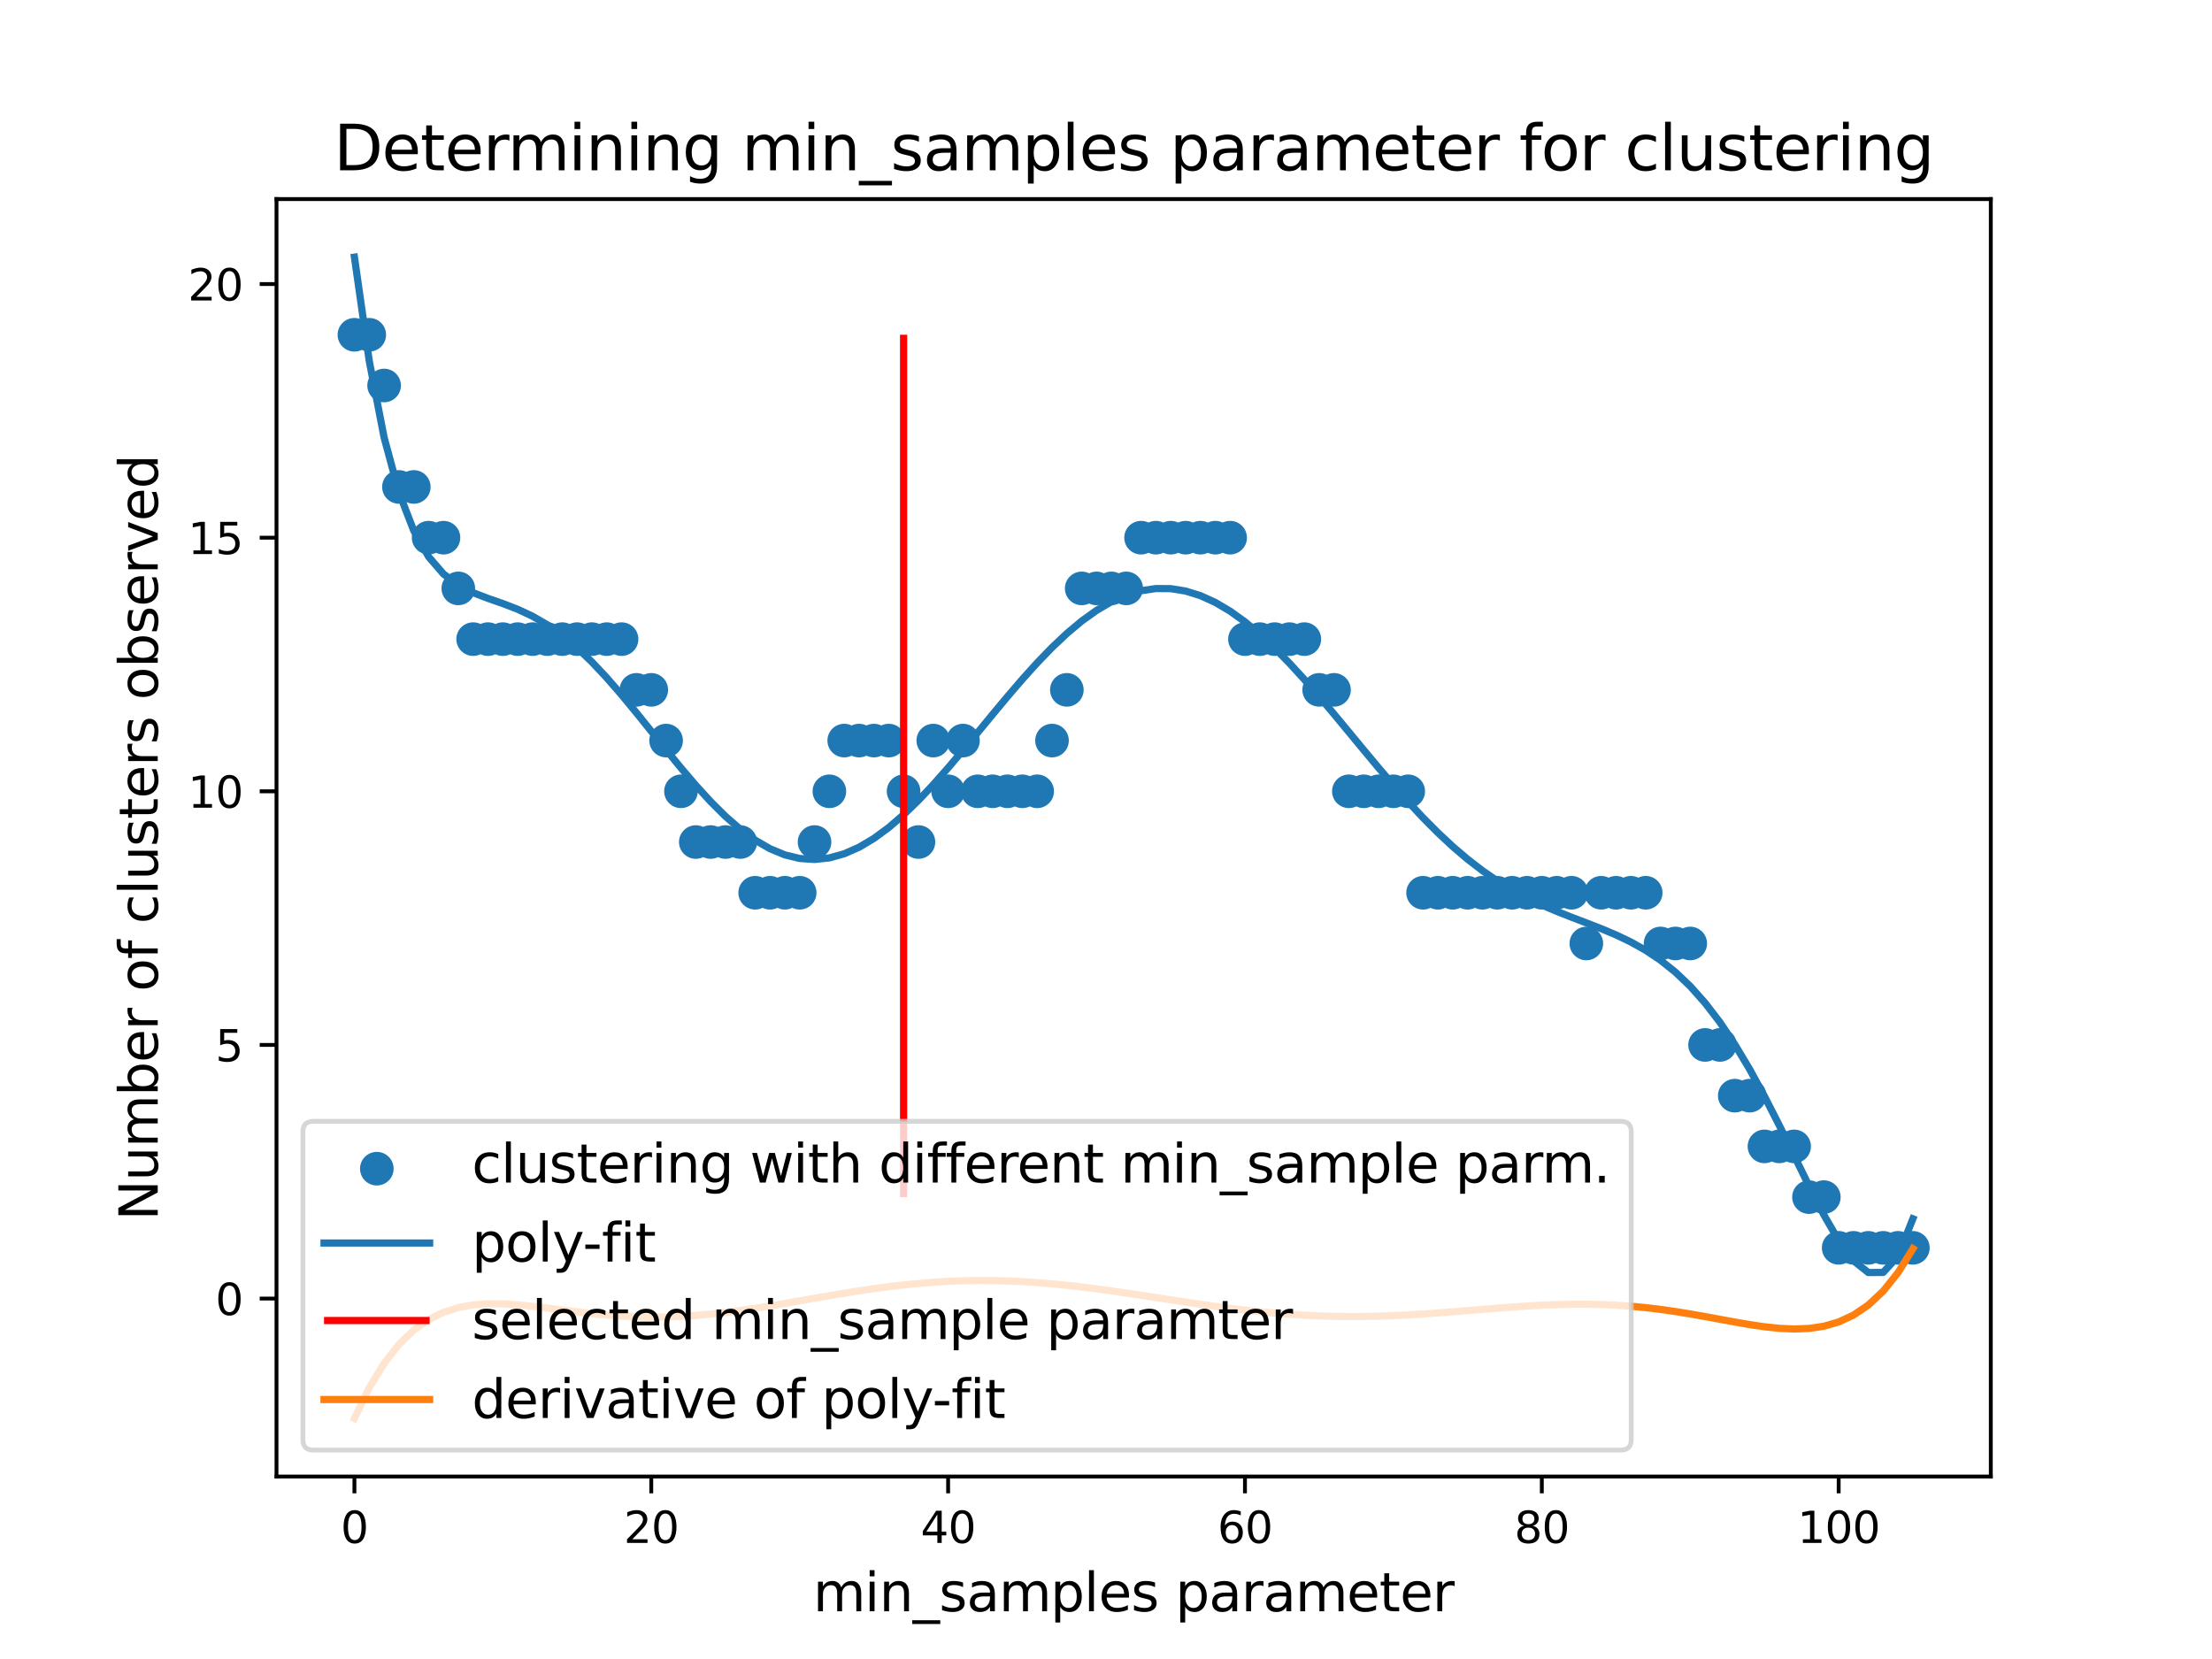 <?xml version="1.0" encoding="utf-8" standalone="no"?>
<!DOCTYPE svg PUBLIC "-//W3C//DTD SVG 1.1//EN"
  "http://www.w3.org/Graphics/SVG/1.1/DTD/svg11.dtd">
<svg xmlns:xlink="http://www.w3.org/1999/xlink" width="460.8pt" height="345.6pt" viewBox="0 0 460.8 345.6" xmlns="http://www.w3.org/2000/svg" version="1.1">
 <defs>
  <style type="text/css">*{stroke-linejoin: round; stroke-linecap: butt}</style>
 </defs>
 <g id="figure_1">
  <g id="patch_1">
   <path d="M 0 345.6 
L 460.8 345.6 
L 460.8 0 
L 0 0 
z
" style="fill: #ffffff"/>
  </g>
  <g id="axes_1">
   <g id="patch_2">
    <path d="M 57.6 307.584 
L 414.72 307.584 
L 414.72 41.472 
L 57.6 41.472 
z
" style="fill: #ffffff"/>
   </g>
   <g id="PathCollection_1">
    <defs>
     <path id="m8a4fc0a283" d="M 0 3 
C 0.796 3 1.559 2.684 2.121 2.121 
C 2.684 1.559 3 0.796 3 0 
C 3 -0.796 2.684 -1.559 2.121 -2.121 
C 1.559 -2.684 0.796 -3 0 -3 
C -0.796 -3 -1.559 -2.684 -2.121 -2.121 
C -2.684 -1.559 -3 -0.796 -3 0 
C -3 0.796 -2.684 1.559 -2.121 2.121 
C -1.559 2.684 -0.796 3 0 3 
z
" style="stroke: #1f77b4"/>
    </defs>
    <g clip-path="url(#p5a6d250fa5)">
     <use xlink:href="#m8a4fc0a283" x="73.833" y="69.74" style="fill: #1f77b4; stroke: #1f77b4"/>
     <use xlink:href="#m8a4fc0a283" x="76.925" y="69.74" style="fill: #1f77b4; stroke: #1f77b4"/>
     <use xlink:href="#m8a4fc0a283" x="80.017" y="80.307" style="fill: #1f77b4; stroke: #1f77b4"/>
     <use xlink:href="#m8a4fc0a283" x="83.109" y="101.441" style="fill: #1f77b4; stroke: #1f77b4"/>
     <use xlink:href="#m8a4fc0a283" x="86.201" y="101.441" style="fill: #1f77b4; stroke: #1f77b4"/>
     <use xlink:href="#m8a4fc0a283" x="89.292" y="112.008" style="fill: #1f77b4; stroke: #1f77b4"/>
     <use xlink:href="#m8a4fc0a283" x="92.384" y="112.008" style="fill: #1f77b4; stroke: #1f77b4"/>
     <use xlink:href="#m8a4fc0a283" x="95.476" y="122.575" style="fill: #1f77b4; stroke: #1f77b4"/>
     <use xlink:href="#m8a4fc0a283" x="98.568" y="133.142" style="fill: #1f77b4; stroke: #1f77b4"/>
     <use xlink:href="#m8a4fc0a283" x="101.66" y="133.142" style="fill: #1f77b4; stroke: #1f77b4"/>
     <use xlink:href="#m8a4fc0a283" x="104.752" y="133.142" style="fill: #1f77b4; stroke: #1f77b4"/>
     <use xlink:href="#m8a4fc0a283" x="107.844" y="133.142" style="fill: #1f77b4; stroke: #1f77b4"/>
     <use xlink:href="#m8a4fc0a283" x="110.936" y="133.142" style="fill: #1f77b4; stroke: #1f77b4"/>
     <use xlink:href="#m8a4fc0a283" x="114.028" y="133.142" style="fill: #1f77b4; stroke: #1f77b4"/>
     <use xlink:href="#m8a4fc0a283" x="117.12" y="133.142" style="fill: #1f77b4; stroke: #1f77b4"/>
     <use xlink:href="#m8a4fc0a283" x="120.212" y="133.142" style="fill: #1f77b4; stroke: #1f77b4"/>
     <use xlink:href="#m8a4fc0a283" x="123.304" y="133.142" style="fill: #1f77b4; stroke: #1f77b4"/>
     <use xlink:href="#m8a4fc0a283" x="126.396" y="133.142" style="fill: #1f77b4; stroke: #1f77b4"/>
     <use xlink:href="#m8a4fc0a283" x="129.488" y="133.142" style="fill: #1f77b4; stroke: #1f77b4"/>
     <use xlink:href="#m8a4fc0a283" x="132.58" y="143.709" style="fill: #1f77b4; stroke: #1f77b4"/>
     <use xlink:href="#m8a4fc0a283" x="135.672" y="143.709" style="fill: #1f77b4; stroke: #1f77b4"/>
     <use xlink:href="#m8a4fc0a283" x="138.764" y="154.276" style="fill: #1f77b4; stroke: #1f77b4"/>
     <use xlink:href="#m8a4fc0a283" x="141.856" y="164.843" style="fill: #1f77b4; stroke: #1f77b4"/>
     <use xlink:href="#m8a4fc0a283" x="144.948" y="175.411" style="fill: #1f77b4; stroke: #1f77b4"/>
     <use xlink:href="#m8a4fc0a283" x="148.039" y="175.411" style="fill: #1f77b4; stroke: #1f77b4"/>
     <use xlink:href="#m8a4fc0a283" x="151.131" y="175.411" style="fill: #1f77b4; stroke: #1f77b4"/>
     <use xlink:href="#m8a4fc0a283" x="154.223" y="175.411" style="fill: #1f77b4; stroke: #1f77b4"/>
     <use xlink:href="#m8a4fc0a283" x="157.315" y="185.978" style="fill: #1f77b4; stroke: #1f77b4"/>
     <use xlink:href="#m8a4fc0a283" x="160.407" y="185.978" style="fill: #1f77b4; stroke: #1f77b4"/>
     <use xlink:href="#m8a4fc0a283" x="163.499" y="185.978" style="fill: #1f77b4; stroke: #1f77b4"/>
     <use xlink:href="#m8a4fc0a283" x="166.591" y="185.978" style="fill: #1f77b4; stroke: #1f77b4"/>
     <use xlink:href="#m8a4fc0a283" x="169.683" y="175.411" style="fill: #1f77b4; stroke: #1f77b4"/>
     <use xlink:href="#m8a4fc0a283" x="172.775" y="164.843" style="fill: #1f77b4; stroke: #1f77b4"/>
     <use xlink:href="#m8a4fc0a283" x="175.867" y="154.276" style="fill: #1f77b4; stroke: #1f77b4"/>
     <use xlink:href="#m8a4fc0a283" x="178.959" y="154.276" style="fill: #1f77b4; stroke: #1f77b4"/>
     <use xlink:href="#m8a4fc0a283" x="182.051" y="154.276" style="fill: #1f77b4; stroke: #1f77b4"/>
     <use xlink:href="#m8a4fc0a283" x="185.143" y="154.276" style="fill: #1f77b4; stroke: #1f77b4"/>
     <use xlink:href="#m8a4fc0a283" x="188.235" y="164.843" style="fill: #1f77b4; stroke: #1f77b4"/>
     <use xlink:href="#m8a4fc0a283" x="191.327" y="175.411" style="fill: #1f77b4; stroke: #1f77b4"/>
     <use xlink:href="#m8a4fc0a283" x="194.419" y="154.276" style="fill: #1f77b4; stroke: #1f77b4"/>
     <use xlink:href="#m8a4fc0a283" x="197.511" y="164.843" style="fill: #1f77b4; stroke: #1f77b4"/>
     <use xlink:href="#m8a4fc0a283" x="200.603" y="154.276" style="fill: #1f77b4; stroke: #1f77b4"/>
     <use xlink:href="#m8a4fc0a283" x="203.695" y="164.843" style="fill: #1f77b4; stroke: #1f77b4"/>
     <use xlink:href="#m8a4fc0a283" x="206.786" y="164.843" style="fill: #1f77b4; stroke: #1f77b4"/>
     <use xlink:href="#m8a4fc0a283" x="209.878" y="164.843" style="fill: #1f77b4; stroke: #1f77b4"/>
     <use xlink:href="#m8a4fc0a283" x="212.97" y="164.843" style="fill: #1f77b4; stroke: #1f77b4"/>
     <use xlink:href="#m8a4fc0a283" x="216.062" y="164.843" style="fill: #1f77b4; stroke: #1f77b4"/>
     <use xlink:href="#m8a4fc0a283" x="219.154" y="154.276" style="fill: #1f77b4; stroke: #1f77b4"/>
     <use xlink:href="#m8a4fc0a283" x="222.246" y="143.709" style="fill: #1f77b4; stroke: #1f77b4"/>
     <use xlink:href="#m8a4fc0a283" x="225.338" y="122.575" style="fill: #1f77b4; stroke: #1f77b4"/>
     <use xlink:href="#m8a4fc0a283" x="228.43" y="122.575" style="fill: #1f77b4; stroke: #1f77b4"/>
     <use xlink:href="#m8a4fc0a283" x="231.522" y="122.575" style="fill: #1f77b4; stroke: #1f77b4"/>
     <use xlink:href="#m8a4fc0a283" x="234.614" y="122.575" style="fill: #1f77b4; stroke: #1f77b4"/>
     <use xlink:href="#m8a4fc0a283" x="237.706" y="112.008" style="fill: #1f77b4; stroke: #1f77b4"/>
     <use xlink:href="#m8a4fc0a283" x="240.798" y="112.008" style="fill: #1f77b4; stroke: #1f77b4"/>
     <use xlink:href="#m8a4fc0a283" x="243.89" y="112.008" style="fill: #1f77b4; stroke: #1f77b4"/>
     <use xlink:href="#m8a4fc0a283" x="246.982" y="112.008" style="fill: #1f77b4; stroke: #1f77b4"/>
     <use xlink:href="#m8a4fc0a283" x="250.074" y="112.008" style="fill: #1f77b4; stroke: #1f77b4"/>
     <use xlink:href="#m8a4fc0a283" x="253.166" y="112.008" style="fill: #1f77b4; stroke: #1f77b4"/>
     <use xlink:href="#m8a4fc0a283" x="256.258" y="112.008" style="fill: #1f77b4; stroke: #1f77b4"/>
     <use xlink:href="#m8a4fc0a283" x="259.35" y="133.142" style="fill: #1f77b4; stroke: #1f77b4"/>
     <use xlink:href="#m8a4fc0a283" x="262.442" y="133.142" style="fill: #1f77b4; stroke: #1f77b4"/>
     <use xlink:href="#m8a4fc0a283" x="265.534" y="133.142" style="fill: #1f77b4; stroke: #1f77b4"/>
     <use xlink:href="#m8a4fc0a283" x="268.625" y="133.142" style="fill: #1f77b4; stroke: #1f77b4"/>
     <use xlink:href="#m8a4fc0a283" x="271.717" y="133.142" style="fill: #1f77b4; stroke: #1f77b4"/>
     <use xlink:href="#m8a4fc0a283" x="274.809" y="143.709" style="fill: #1f77b4; stroke: #1f77b4"/>
     <use xlink:href="#m8a4fc0a283" x="277.901" y="143.709" style="fill: #1f77b4; stroke: #1f77b4"/>
     <use xlink:href="#m8a4fc0a283" x="280.993" y="164.843" style="fill: #1f77b4; stroke: #1f77b4"/>
     <use xlink:href="#m8a4fc0a283" x="284.085" y="164.843" style="fill: #1f77b4; stroke: #1f77b4"/>
     <use xlink:href="#m8a4fc0a283" x="287.177" y="164.843" style="fill: #1f77b4; stroke: #1f77b4"/>
     <use xlink:href="#m8a4fc0a283" x="290.269" y="164.843" style="fill: #1f77b4; stroke: #1f77b4"/>
     <use xlink:href="#m8a4fc0a283" x="293.361" y="164.843" style="fill: #1f77b4; stroke: #1f77b4"/>
     <use xlink:href="#m8a4fc0a283" x="296.453" y="185.978" style="fill: #1f77b4; stroke: #1f77b4"/>
     <use xlink:href="#m8a4fc0a283" x="299.545" y="185.978" style="fill: #1f77b4; stroke: #1f77b4"/>
     <use xlink:href="#m8a4fc0a283" x="302.637" y="185.978" style="fill: #1f77b4; stroke: #1f77b4"/>
     <use xlink:href="#m8a4fc0a283" x="305.729" y="185.978" style="fill: #1f77b4; stroke: #1f77b4"/>
     <use xlink:href="#m8a4fc0a283" x="308.821" y="185.978" style="fill: #1f77b4; stroke: #1f77b4"/>
     <use xlink:href="#m8a4fc0a283" x="311.913" y="185.978" style="fill: #1f77b4; stroke: #1f77b4"/>
     <use xlink:href="#m8a4fc0a283" x="315.005" y="185.978" style="fill: #1f77b4; stroke: #1f77b4"/>
     <use xlink:href="#m8a4fc0a283" x="318.097" y="185.978" style="fill: #1f77b4; stroke: #1f77b4"/>
     <use xlink:href="#m8a4fc0a283" x="321.189" y="185.978" style="fill: #1f77b4; stroke: #1f77b4"/>
     <use xlink:href="#m8a4fc0a283" x="324.281" y="185.978" style="fill: #1f77b4; stroke: #1f77b4"/>
     <use xlink:href="#m8a4fc0a283" x="327.372" y="185.978" style="fill: #1f77b4; stroke: #1f77b4"/>
     <use xlink:href="#m8a4fc0a283" x="330.464" y="196.545" style="fill: #1f77b4; stroke: #1f77b4"/>
     <use xlink:href="#m8a4fc0a283" x="333.556" y="185.978" style="fill: #1f77b4; stroke: #1f77b4"/>
     <use xlink:href="#m8a4fc0a283" x="336.648" y="185.978" style="fill: #1f77b4; stroke: #1f77b4"/>
     <use xlink:href="#m8a4fc0a283" x="339.74" y="185.978" style="fill: #1f77b4; stroke: #1f77b4"/>
     <use xlink:href="#m8a4fc0a283" x="342.832" y="185.978" style="fill: #1f77b4; stroke: #1f77b4"/>
     <use xlink:href="#m8a4fc0a283" x="345.924" y="196.545" style="fill: #1f77b4; stroke: #1f77b4"/>
     <use xlink:href="#m8a4fc0a283" x="349.016" y="196.545" style="fill: #1f77b4; stroke: #1f77b4"/>
     <use xlink:href="#m8a4fc0a283" x="352.108" y="196.545" style="fill: #1f77b4; stroke: #1f77b4"/>
     <use xlink:href="#m8a4fc0a283" x="355.2" y="217.679" style="fill: #1f77b4; stroke: #1f77b4"/>
     <use xlink:href="#m8a4fc0a283" x="358.292" y="217.679" style="fill: #1f77b4; stroke: #1f77b4"/>
     <use xlink:href="#m8a4fc0a283" x="361.384" y="228.246" style="fill: #1f77b4; stroke: #1f77b4"/>
     <use xlink:href="#m8a4fc0a283" x="364.476" y="228.246" style="fill: #1f77b4; stroke: #1f77b4"/>
     <use xlink:href="#m8a4fc0a283" x="367.568" y="238.813" style="fill: #1f77b4; stroke: #1f77b4"/>
     <use xlink:href="#m8a4fc0a283" x="370.66" y="238.813" style="fill: #1f77b4; stroke: #1f77b4"/>
     <use xlink:href="#m8a4fc0a283" x="373.752" y="238.813" style="fill: #1f77b4; stroke: #1f77b4"/>
     <use xlink:href="#m8a4fc0a283" x="376.844" y="249.38" style="fill: #1f77b4; stroke: #1f77b4"/>
     <use xlink:href="#m8a4fc0a283" x="379.936" y="249.38" style="fill: #1f77b4; stroke: #1f77b4"/>
     <use xlink:href="#m8a4fc0a283" x="383.028" y="259.947" style="fill: #1f77b4; stroke: #1f77b4"/>
     <use xlink:href="#m8a4fc0a283" x="386.119" y="259.947" style="fill: #1f77b4; stroke: #1f77b4"/>
     <use xlink:href="#m8a4fc0a283" x="389.211" y="259.947" style="fill: #1f77b4; stroke: #1f77b4"/>
     <use xlink:href="#m8a4fc0a283" x="392.303" y="259.947" style="fill: #1f77b4; stroke: #1f77b4"/>
     <use xlink:href="#m8a4fc0a283" x="395.395" y="259.947" style="fill: #1f77b4; stroke: #1f77b4"/>
     <use xlink:href="#m8a4fc0a283" x="398.487" y="259.947" style="fill: #1f77b4; stroke: #1f77b4"/>
    </g>
   </g>
   <g id="matplotlib.axis_1">
    <g id="xtick_1">
     <g id="line2d_1">
      <defs>
       <path id="m76d2d56e7d" d="M 0 0 
L 0 3.5 
" style="stroke: #000000; stroke-width: 0.8"/>
      </defs>
      <g>
       <use xlink:href="#m76d2d56e7d" x="73.833" y="307.584" style="stroke: #000000; stroke-width: 0.8"/>
      </g>
     </g>
     <g id="text_1">
      <!-- 0 -->
      <g transform="translate(70.97 321.423)scale(0.09 -0.09)">
       <defs>
        <path id="DejaVuSans-30" d="M 2034 4250 
Q 1547 4250 1301 3770 
Q 1056 3291 1056 2328 
Q 1056 1369 1301 889 
Q 1547 409 2034 409 
Q 2525 409 2770 889 
Q 3016 1369 3016 2328 
Q 3016 3291 2770 3770 
Q 2525 4250 2034 4250 
z
M 2034 4750 
Q 2819 4750 3233 4129 
Q 3647 3509 3647 2328 
Q 3647 1150 3233 529 
Q 2819 -91 2034 -91 
Q 1250 -91 836 529 
Q 422 1150 422 2328 
Q 422 3509 836 4129 
Q 1250 4750 2034 4750 
z
" transform="scale(0.016)"/>
       </defs>
       <use xlink:href="#DejaVuSans-30"/>
      </g>
     </g>
    </g>
    <g id="xtick_2">
     <g id="line2d_2">
      <g>
       <use xlink:href="#m76d2d56e7d" x="135.672" y="307.584" style="stroke: #000000; stroke-width: 0.8"/>
      </g>
     </g>
     <g id="text_2">
      <!-- 20 -->
      <g transform="translate(129.945 321.423)scale(0.09 -0.09)">
       <defs>
        <path id="DejaVuSans-32" d="M 1228 531 
L 3431 531 
L 3431 0 
L 469 0 
L 469 531 
Q 828 903 1448 1529 
Q 2069 2156 2228 2338 
Q 2531 2678 2651 2914 
Q 2772 3150 2772 3378 
Q 2772 3750 2511 3984 
Q 2250 4219 1831 4219 
Q 1534 4219 1204 4116 
Q 875 4013 500 3803 
L 500 4441 
Q 881 4594 1212 4672 
Q 1544 4750 1819 4750 
Q 2544 4750 2975 4387 
Q 3406 4025 3406 3419 
Q 3406 3131 3298 2873 
Q 3191 2616 2906 2266 
Q 2828 2175 2409 1742 
Q 1991 1309 1228 531 
z
" transform="scale(0.016)"/>
       </defs>
       <use xlink:href="#DejaVuSans-32"/>
       <use xlink:href="#DejaVuSans-30" x="63.623"/>
      </g>
     </g>
    </g>
    <g id="xtick_3">
     <g id="line2d_3">
      <g>
       <use xlink:href="#m76d2d56e7d" x="197.511" y="307.584" style="stroke: #000000; stroke-width: 0.8"/>
      </g>
     </g>
     <g id="text_3">
      <!-- 40 -->
      <g transform="translate(191.784 321.423)scale(0.09 -0.09)">
       <defs>
        <path id="DejaVuSans-34" d="M 2419 4116 
L 825 1625 
L 2419 1625 
L 2419 4116 
z
M 2253 4666 
L 3047 4666 
L 3047 1625 
L 3713 1625 
L 3713 1100 
L 3047 1100 
L 3047 0 
L 2419 0 
L 2419 1100 
L 313 1100 
L 313 1709 
L 2253 4666 
z
" transform="scale(0.016)"/>
       </defs>
       <use xlink:href="#DejaVuSans-34"/>
       <use xlink:href="#DejaVuSans-30" x="63.623"/>
      </g>
     </g>
    </g>
    <g id="xtick_4">
     <g id="line2d_4">
      <g>
       <use xlink:href="#m76d2d56e7d" x="259.35" y="307.584" style="stroke: #000000; stroke-width: 0.8"/>
      </g>
     </g>
     <g id="text_4">
      <!-- 60 -->
      <g transform="translate(253.623 321.423)scale(0.09 -0.09)">
       <defs>
        <path id="DejaVuSans-36" d="M 2113 2584 
Q 1688 2584 1439 2293 
Q 1191 2003 1191 1497 
Q 1191 994 1439 701 
Q 1688 409 2113 409 
Q 2538 409 2786 701 
Q 3034 994 3034 1497 
Q 3034 2003 2786 2293 
Q 2538 2584 2113 2584 
z
M 3366 4563 
L 3366 3988 
Q 3128 4100 2886 4159 
Q 2644 4219 2406 4219 
Q 1781 4219 1451 3797 
Q 1122 3375 1075 2522 
Q 1259 2794 1537 2939 
Q 1816 3084 2150 3084 
Q 2853 3084 3261 2657 
Q 3669 2231 3669 1497 
Q 3669 778 3244 343 
Q 2819 -91 2113 -91 
Q 1303 -91 875 529 
Q 447 1150 447 2328 
Q 447 3434 972 4092 
Q 1497 4750 2381 4750 
Q 2619 4750 2861 4703 
Q 3103 4656 3366 4563 
z
" transform="scale(0.016)"/>
       </defs>
       <use xlink:href="#DejaVuSans-36"/>
       <use xlink:href="#DejaVuSans-30" x="63.623"/>
      </g>
     </g>
    </g>
    <g id="xtick_5">
     <g id="line2d_5">
      <g>
       <use xlink:href="#m76d2d56e7d" x="321.189" y="307.584" style="stroke: #000000; stroke-width: 0.8"/>
      </g>
     </g>
     <g id="text_5">
      <!-- 80 -->
      <g transform="translate(315.462 321.423)scale(0.09 -0.09)">
       <defs>
        <path id="DejaVuSans-38" d="M 2034 2216 
Q 1584 2216 1326 1975 
Q 1069 1734 1069 1313 
Q 1069 891 1326 650 
Q 1584 409 2034 409 
Q 2484 409 2743 651 
Q 3003 894 3003 1313 
Q 3003 1734 2745 1975 
Q 2488 2216 2034 2216 
z
M 1403 2484 
Q 997 2584 770 2862 
Q 544 3141 544 3541 
Q 544 4100 942 4425 
Q 1341 4750 2034 4750 
Q 2731 4750 3128 4425 
Q 3525 4100 3525 3541 
Q 3525 3141 3298 2862 
Q 3072 2584 2669 2484 
Q 3125 2378 3379 2068 
Q 3634 1759 3634 1313 
Q 3634 634 3220 271 
Q 2806 -91 2034 -91 
Q 1263 -91 848 271 
Q 434 634 434 1313 
Q 434 1759 690 2068 
Q 947 2378 1403 2484 
z
M 1172 3481 
Q 1172 3119 1398 2916 
Q 1625 2713 2034 2713 
Q 2441 2713 2670 2916 
Q 2900 3119 2900 3481 
Q 2900 3844 2670 4047 
Q 2441 4250 2034 4250 
Q 1625 4250 1398 4047 
Q 1172 3844 1172 3481 
z
" transform="scale(0.016)"/>
       </defs>
       <use xlink:href="#DejaVuSans-38"/>
       <use xlink:href="#DejaVuSans-30" x="63.623"/>
      </g>
     </g>
    </g>
    <g id="xtick_6">
     <g id="line2d_6">
      <g>
       <use xlink:href="#m76d2d56e7d" x="383.028" y="307.584" style="stroke: #000000; stroke-width: 0.8"/>
      </g>
     </g>
     <g id="text_6">
      <!-- 100 -->
      <g transform="translate(374.438 321.423)scale(0.09 -0.09)">
       <defs>
        <path id="DejaVuSans-31" d="M 794 531 
L 1825 531 
L 1825 4091 
L 703 3866 
L 703 4441 
L 1819 4666 
L 2450 4666 
L 2450 531 
L 3481 531 
L 3481 0 
L 794 0 
L 794 531 
z
" transform="scale(0.016)"/>
       </defs>
       <use xlink:href="#DejaVuSans-31"/>
       <use xlink:href="#DejaVuSans-30" x="63.623"/>
       <use xlink:href="#DejaVuSans-30" x="127.246"/>
      </g>
     </g>
    </g>
    <g id="text_7">
     <!-- min_samples parameter -->
     <g transform="translate(169.393 335.653)scale(0.11 -0.11)">
      <defs>
       <path id="DejaVuSans-6d" d="M 3328 2828 
Q 3544 3216 3844 3400 
Q 4144 3584 4550 3584 
Q 5097 3584 5394 3201 
Q 5691 2819 5691 2113 
L 5691 0 
L 5113 0 
L 5113 2094 
Q 5113 2597 4934 2840 
Q 4756 3084 4391 3084 
Q 3944 3084 3684 2787 
Q 3425 2491 3425 1978 
L 3425 0 
L 2847 0 
L 2847 2094 
Q 2847 2600 2669 2842 
Q 2491 3084 2119 3084 
Q 1678 3084 1418 2786 
Q 1159 2488 1159 1978 
L 1159 0 
L 581 0 
L 581 3500 
L 1159 3500 
L 1159 2956 
Q 1356 3278 1631 3431 
Q 1906 3584 2284 3584 
Q 2666 3584 2933 3390 
Q 3200 3197 3328 2828 
z
" transform="scale(0.016)"/>
       <path id="DejaVuSans-69" d="M 603 3500 
L 1178 3500 
L 1178 0 
L 603 0 
L 603 3500 
z
M 603 4863 
L 1178 4863 
L 1178 4134 
L 603 4134 
L 603 4863 
z
" transform="scale(0.016)"/>
       <path id="DejaVuSans-6e" d="M 3513 2113 
L 3513 0 
L 2938 0 
L 2938 2094 
Q 2938 2591 2744 2837 
Q 2550 3084 2163 3084 
Q 1697 3084 1428 2787 
Q 1159 2491 1159 1978 
L 1159 0 
L 581 0 
L 581 3500 
L 1159 3500 
L 1159 2956 
Q 1366 3272 1645 3428 
Q 1925 3584 2291 3584 
Q 2894 3584 3203 3211 
Q 3513 2838 3513 2113 
z
" transform="scale(0.016)"/>
       <path id="DejaVuSans-5f" d="M 3263 -1063 
L 3263 -1509 
L -63 -1509 
L -63 -1063 
L 3263 -1063 
z
" transform="scale(0.016)"/>
       <path id="DejaVuSans-73" d="M 2834 3397 
L 2834 2853 
Q 2591 2978 2328 3040 
Q 2066 3103 1784 3103 
Q 1356 3103 1142 2972 
Q 928 2841 928 2578 
Q 928 2378 1081 2264 
Q 1234 2150 1697 2047 
L 1894 2003 
Q 2506 1872 2764 1633 
Q 3022 1394 3022 966 
Q 3022 478 2636 193 
Q 2250 -91 1575 -91 
Q 1294 -91 989 -36 
Q 684 19 347 128 
L 347 722 
Q 666 556 975 473 
Q 1284 391 1588 391 
Q 1994 391 2212 530 
Q 2431 669 2431 922 
Q 2431 1156 2273 1281 
Q 2116 1406 1581 1522 
L 1381 1569 
Q 847 1681 609 1914 
Q 372 2147 372 2553 
Q 372 3047 722 3315 
Q 1072 3584 1716 3584 
Q 2034 3584 2315 3537 
Q 2597 3491 2834 3397 
z
" transform="scale(0.016)"/>
       <path id="DejaVuSans-61" d="M 2194 1759 
Q 1497 1759 1228 1600 
Q 959 1441 959 1056 
Q 959 750 1161 570 
Q 1363 391 1709 391 
Q 2188 391 2477 730 
Q 2766 1069 2766 1631 
L 2766 1759 
L 2194 1759 
z
M 3341 1997 
L 3341 0 
L 2766 0 
L 2766 531 
Q 2569 213 2275 61 
Q 1981 -91 1556 -91 
Q 1019 -91 701 211 
Q 384 513 384 1019 
Q 384 1609 779 1909 
Q 1175 2209 1959 2209 
L 2766 2209 
L 2766 2266 
Q 2766 2663 2505 2880 
Q 2244 3097 1772 3097 
Q 1472 3097 1187 3025 
Q 903 2953 641 2809 
L 641 3341 
Q 956 3463 1253 3523 
Q 1550 3584 1831 3584 
Q 2591 3584 2966 3190 
Q 3341 2797 3341 1997 
z
" transform="scale(0.016)"/>
       <path id="DejaVuSans-70" d="M 1159 525 
L 1159 -1331 
L 581 -1331 
L 581 3500 
L 1159 3500 
L 1159 2969 
Q 1341 3281 1617 3432 
Q 1894 3584 2278 3584 
Q 2916 3584 3314 3078 
Q 3713 2572 3713 1747 
Q 3713 922 3314 415 
Q 2916 -91 2278 -91 
Q 1894 -91 1617 61 
Q 1341 213 1159 525 
z
M 3116 1747 
Q 3116 2381 2855 2742 
Q 2594 3103 2138 3103 
Q 1681 3103 1420 2742 
Q 1159 2381 1159 1747 
Q 1159 1113 1420 752 
Q 1681 391 2138 391 
Q 2594 391 2855 752 
Q 3116 1113 3116 1747 
z
" transform="scale(0.016)"/>
       <path id="DejaVuSans-6c" d="M 603 4863 
L 1178 4863 
L 1178 0 
L 603 0 
L 603 4863 
z
" transform="scale(0.016)"/>
       <path id="DejaVuSans-65" d="M 3597 1894 
L 3597 1613 
L 953 1613 
Q 991 1019 1311 708 
Q 1631 397 2203 397 
Q 2534 397 2845 478 
Q 3156 559 3463 722 
L 3463 178 
Q 3153 47 2828 -22 
Q 2503 -91 2169 -91 
Q 1331 -91 842 396 
Q 353 884 353 1716 
Q 353 2575 817 3079 
Q 1281 3584 2069 3584 
Q 2775 3584 3186 3129 
Q 3597 2675 3597 1894 
z
M 3022 2063 
Q 3016 2534 2758 2815 
Q 2500 3097 2075 3097 
Q 1594 3097 1305 2825 
Q 1016 2553 972 2059 
L 3022 2063 
z
" transform="scale(0.016)"/>
       <path id="DejaVuSans-20" transform="scale(0.016)"/>
       <path id="DejaVuSans-72" d="M 2631 2963 
Q 2534 3019 2420 3045 
Q 2306 3072 2169 3072 
Q 1681 3072 1420 2755 
Q 1159 2438 1159 1844 
L 1159 0 
L 581 0 
L 581 3500 
L 1159 3500 
L 1159 2956 
Q 1341 3275 1631 3429 
Q 1922 3584 2338 3584 
Q 2397 3584 2469 3576 
Q 2541 3569 2628 3553 
L 2631 2963 
z
" transform="scale(0.016)"/>
       <path id="DejaVuSans-74" d="M 1172 4494 
L 1172 3500 
L 2356 3500 
L 2356 3053 
L 1172 3053 
L 1172 1153 
Q 1172 725 1289 603 
Q 1406 481 1766 481 
L 2356 481 
L 2356 0 
L 1766 0 
Q 1100 0 847 248 
Q 594 497 594 1153 
L 594 3053 
L 172 3053 
L 172 3500 
L 594 3500 
L 594 4494 
L 1172 4494 
z
" transform="scale(0.016)"/>
      </defs>
      <use xlink:href="#DejaVuSans-6d"/>
      <use xlink:href="#DejaVuSans-69" x="97.412"/>
      <use xlink:href="#DejaVuSans-6e" x="125.195"/>
      <use xlink:href="#DejaVuSans-5f" x="188.574"/>
      <use xlink:href="#DejaVuSans-73" x="238.574"/>
      <use xlink:href="#DejaVuSans-61" x="290.674"/>
      <use xlink:href="#DejaVuSans-6d" x="351.953"/>
      <use xlink:href="#DejaVuSans-70" x="449.365"/>
      <use xlink:href="#DejaVuSans-6c" x="512.842"/>
      <use xlink:href="#DejaVuSans-65" x="540.625"/>
      <use xlink:href="#DejaVuSans-73" x="602.148"/>
      <use xlink:href="#DejaVuSans-20" x="654.248"/>
      <use xlink:href="#DejaVuSans-70" x="686.035"/>
      <use xlink:href="#DejaVuSans-61" x="749.512"/>
      <use xlink:href="#DejaVuSans-72" x="810.791"/>
      <use xlink:href="#DejaVuSans-61" x="851.904"/>
      <use xlink:href="#DejaVuSans-6d" x="913.184"/>
      <use xlink:href="#DejaVuSans-65" x="1010.596"/>
      <use xlink:href="#DejaVuSans-74" x="1072.119"/>
      <use xlink:href="#DejaVuSans-65" x="1111.328"/>
      <use xlink:href="#DejaVuSans-72" x="1172.852"/>
     </g>
    </g>
   </g>
   <g id="matplotlib.axis_2">
    <g id="ytick_1">
     <g id="line2d_7">
      <defs>
       <path id="m93568a6313" d="M 0 0 
L -3.5 0 
" style="stroke: #000000; stroke-width: 0.8"/>
      </defs>
      <g>
       <use xlink:href="#m93568a6313" x="57.6" y="270.514" style="stroke: #000000; stroke-width: 0.8"/>
      </g>
     </g>
     <g id="text_8">
      <!-- 0 -->
      <g transform="translate(44.874 273.934)scale(0.09 -0.09)">
       <use xlink:href="#DejaVuSans-30"/>
      </g>
     </g>
    </g>
    <g id="ytick_2">
     <g id="line2d_8">
      <g>
       <use xlink:href="#m93568a6313" x="57.6" y="217.679" style="stroke: #000000; stroke-width: 0.8"/>
      </g>
     </g>
     <g id="text_9">
      <!-- 5 -->
      <g transform="translate(44.874 221.098)scale(0.09 -0.09)">
       <defs>
        <path id="DejaVuSans-35" d="M 691 4666 
L 3169 4666 
L 3169 4134 
L 1269 4134 
L 1269 2991 
Q 1406 3038 1543 3061 
Q 1681 3084 1819 3084 
Q 2600 3084 3056 2656 
Q 3513 2228 3513 1497 
Q 3513 744 3044 326 
Q 2575 -91 1722 -91 
Q 1428 -91 1123 -41 
Q 819 9 494 109 
L 494 744 
Q 775 591 1075 516 
Q 1375 441 1709 441 
Q 2250 441 2565 725 
Q 2881 1009 2881 1497 
Q 2881 1984 2565 2268 
Q 2250 2553 1709 2553 
Q 1456 2553 1204 2497 
Q 953 2441 691 2322 
L 691 4666 
z
" transform="scale(0.016)"/>
       </defs>
       <use xlink:href="#DejaVuSans-35"/>
      </g>
     </g>
    </g>
    <g id="ytick_3">
     <g id="line2d_9">
      <g>
       <use xlink:href="#m93568a6313" x="57.6" y="164.843" style="stroke: #000000; stroke-width: 0.8"/>
      </g>
     </g>
     <g id="text_10">
      <!-- 10 -->
      <g transform="translate(39.148 168.263)scale(0.09 -0.09)">
       <use xlink:href="#DejaVuSans-31"/>
       <use xlink:href="#DejaVuSans-30" x="63.623"/>
      </g>
     </g>
    </g>
    <g id="ytick_4">
     <g id="line2d_10">
      <g>
       <use xlink:href="#m93568a6313" x="57.6" y="112.008" style="stroke: #000000; stroke-width: 0.8"/>
      </g>
     </g>
     <g id="text_11">
      <!-- 15 -->
      <g transform="translate(39.148 115.427)scale(0.09 -0.09)">
       <use xlink:href="#DejaVuSans-31"/>
       <use xlink:href="#DejaVuSans-35" x="63.623"/>
      </g>
     </g>
    </g>
    <g id="ytick_5">
     <g id="line2d_11">
      <g>
       <use xlink:href="#m93568a6313" x="57.6" y="59.173" style="stroke: #000000; stroke-width: 0.8"/>
      </g>
     </g>
     <g id="text_12">
      <!-- 20 -->
      <g transform="translate(39.148 62.592)scale(0.09 -0.09)">
       <use xlink:href="#DejaVuSans-32"/>
       <use xlink:href="#DejaVuSans-30" x="63.623"/>
      </g>
     </g>
    </g>
    <g id="text_13">
     <!-- Number of clusters observed -->
     <g transform="translate(32.86 254.236)rotate(-90)scale(0.11 -0.11)">
      <defs>
       <path id="DejaVuSans-4e" d="M 628 4666 
L 1478 4666 
L 3547 763 
L 3547 4666 
L 4159 4666 
L 4159 0 
L 3309 0 
L 1241 3903 
L 1241 0 
L 628 0 
L 628 4666 
z
" transform="scale(0.016)"/>
       <path id="DejaVuSans-75" d="M 544 1381 
L 544 3500 
L 1119 3500 
L 1119 1403 
Q 1119 906 1312 657 
Q 1506 409 1894 409 
Q 2359 409 2629 706 
Q 2900 1003 2900 1516 
L 2900 3500 
L 3475 3500 
L 3475 0 
L 2900 0 
L 2900 538 
Q 2691 219 2414 64 
Q 2138 -91 1772 -91 
Q 1169 -91 856 284 
Q 544 659 544 1381 
z
M 1991 3584 
L 1991 3584 
z
" transform="scale(0.016)"/>
       <path id="DejaVuSans-62" d="M 3116 1747 
Q 3116 2381 2855 2742 
Q 2594 3103 2138 3103 
Q 1681 3103 1420 2742 
Q 1159 2381 1159 1747 
Q 1159 1113 1420 752 
Q 1681 391 2138 391 
Q 2594 391 2855 752 
Q 3116 1113 3116 1747 
z
M 1159 2969 
Q 1341 3281 1617 3432 
Q 1894 3584 2278 3584 
Q 2916 3584 3314 3078 
Q 3713 2572 3713 1747 
Q 3713 922 3314 415 
Q 2916 -91 2278 -91 
Q 1894 -91 1617 61 
Q 1341 213 1159 525 
L 1159 0 
L 581 0 
L 581 4863 
L 1159 4863 
L 1159 2969 
z
" transform="scale(0.016)"/>
       <path id="DejaVuSans-6f" d="M 1959 3097 
Q 1497 3097 1228 2736 
Q 959 2375 959 1747 
Q 959 1119 1226 758 
Q 1494 397 1959 397 
Q 2419 397 2687 759 
Q 2956 1122 2956 1747 
Q 2956 2369 2687 2733 
Q 2419 3097 1959 3097 
z
M 1959 3584 
Q 2709 3584 3137 3096 
Q 3566 2609 3566 1747 
Q 3566 888 3137 398 
Q 2709 -91 1959 -91 
Q 1206 -91 779 398 
Q 353 888 353 1747 
Q 353 2609 779 3096 
Q 1206 3584 1959 3584 
z
" transform="scale(0.016)"/>
       <path id="DejaVuSans-66" d="M 2375 4863 
L 2375 4384 
L 1825 4384 
Q 1516 4384 1395 4259 
Q 1275 4134 1275 3809 
L 1275 3500 
L 2222 3500 
L 2222 3053 
L 1275 3053 
L 1275 0 
L 697 0 
L 697 3053 
L 147 3053 
L 147 3500 
L 697 3500 
L 697 3744 
Q 697 4328 969 4595 
Q 1241 4863 1831 4863 
L 2375 4863 
z
" transform="scale(0.016)"/>
       <path id="DejaVuSans-63" d="M 3122 3366 
L 3122 2828 
Q 2878 2963 2633 3030 
Q 2388 3097 2138 3097 
Q 1578 3097 1268 2742 
Q 959 2388 959 1747 
Q 959 1106 1268 751 
Q 1578 397 2138 397 
Q 2388 397 2633 464 
Q 2878 531 3122 666 
L 3122 134 
Q 2881 22 2623 -34 
Q 2366 -91 2075 -91 
Q 1284 -91 818 406 
Q 353 903 353 1747 
Q 353 2603 823 3093 
Q 1294 3584 2113 3584 
Q 2378 3584 2631 3529 
Q 2884 3475 3122 3366 
z
" transform="scale(0.016)"/>
       <path id="DejaVuSans-76" d="M 191 3500 
L 800 3500 
L 1894 563 
L 2988 3500 
L 3597 3500 
L 2284 0 
L 1503 0 
L 191 3500 
z
" transform="scale(0.016)"/>
       <path id="DejaVuSans-64" d="M 2906 2969 
L 2906 4863 
L 3481 4863 
L 3481 0 
L 2906 0 
L 2906 525 
Q 2725 213 2448 61 
Q 2172 -91 1784 -91 
Q 1150 -91 751 415 
Q 353 922 353 1747 
Q 353 2572 751 3078 
Q 1150 3584 1784 3584 
Q 2172 3584 2448 3432 
Q 2725 3281 2906 2969 
z
M 947 1747 
Q 947 1113 1208 752 
Q 1469 391 1925 391 
Q 2381 391 2643 752 
Q 2906 1113 2906 1747 
Q 2906 2381 2643 2742 
Q 2381 3103 1925 3103 
Q 1469 3103 1208 2742 
Q 947 2381 947 1747 
z
" transform="scale(0.016)"/>
      </defs>
      <use xlink:href="#DejaVuSans-4e"/>
      <use xlink:href="#DejaVuSans-75" x="74.805"/>
      <use xlink:href="#DejaVuSans-6d" x="138.184"/>
      <use xlink:href="#DejaVuSans-62" x="235.596"/>
      <use xlink:href="#DejaVuSans-65" x="299.072"/>
      <use xlink:href="#DejaVuSans-72" x="360.596"/>
      <use xlink:href="#DejaVuSans-20" x="401.709"/>
      <use xlink:href="#DejaVuSans-6f" x="433.496"/>
      <use xlink:href="#DejaVuSans-66" x="494.678"/>
      <use xlink:href="#DejaVuSans-20" x="529.883"/>
      <use xlink:href="#DejaVuSans-63" x="561.67"/>
      <use xlink:href="#DejaVuSans-6c" x="616.65"/>
      <use xlink:href="#DejaVuSans-75" x="644.434"/>
      <use xlink:href="#DejaVuSans-73" x="707.812"/>
      <use xlink:href="#DejaVuSans-74" x="759.912"/>
      <use xlink:href="#DejaVuSans-65" x="799.121"/>
      <use xlink:href="#DejaVuSans-72" x="860.645"/>
      <use xlink:href="#DejaVuSans-73" x="901.758"/>
      <use xlink:href="#DejaVuSans-20" x="953.857"/>
      <use xlink:href="#DejaVuSans-6f" x="985.645"/>
      <use xlink:href="#DejaVuSans-62" x="1046.826"/>
      <use xlink:href="#DejaVuSans-73" x="1110.303"/>
      <use xlink:href="#DejaVuSans-65" x="1162.402"/>
      <use xlink:href="#DejaVuSans-72" x="1223.926"/>
      <use xlink:href="#DejaVuSans-76" x="1265.039"/>
      <use xlink:href="#DejaVuSans-65" x="1324.219"/>
      <use xlink:href="#DejaVuSans-64" x="1385.742"/>
     </g>
    </g>
   </g>
   <g id="line2d_12">
    <path d="M 73.833 53.568 
L 76.925 75.219 
L 80.017 91.147 
L 83.109 102.583 
L 86.201 110.573 
L 89.292 115.994 
L 92.384 119.573 
L 95.476 121.907 
L 98.568 123.475 
L 101.66 124.655 
L 104.752 125.734 
L 107.844 126.924 
L 110.936 128.372 
L 114.028 130.167 
L 117.12 132.354 
L 120.212 134.941 
L 123.304 137.903 
L 126.396 141.193 
L 129.488 144.747 
L 132.58 148.489 
L 135.672 152.332 
L 138.764 156.19 
L 141.856 159.975 
L 144.948 163.6 
L 148.039 166.985 
L 151.131 170.058 
L 154.223 172.753 
L 157.315 175.017 
L 160.407 176.805 
L 163.499 178.085 
L 166.591 178.834 
L 169.683 179.044 
L 172.775 178.715 
L 175.867 177.858 
L 178.959 176.496 
L 182.051 174.659 
L 185.143 172.386 
L 188.235 169.724 
L 191.327 166.726 
L 194.419 163.448 
L 197.511 159.953 
L 200.603 156.306 
L 203.695 152.571 
L 206.786 148.817 
L 209.878 145.108 
L 212.97 141.509 
L 216.062 138.081 
L 219.154 134.882 
L 222.246 131.965 
L 225.338 129.377 
L 228.43 127.161 
L 231.522 125.351 
L 234.614 123.976 
L 237.706 123.056 
L 240.798 122.606 
L 243.89 122.63 
L 246.982 123.126 
L 250.074 124.085 
L 253.166 125.491 
L 256.258 127.318 
L 259.35 129.538 
L 262.442 132.113 
L 265.534 135.004 
L 268.625 138.165 
L 271.717 141.546 
L 274.809 145.098 
L 277.901 148.766 
L 280.993 152.498 
L 284.085 156.241 
L 287.177 159.944 
L 290.269 163.56 
L 293.361 167.044 
L 296.453 170.359 
L 299.545 173.47 
L 302.637 176.354 
L 305.729 178.991 
L 308.821 181.375 
L 311.913 183.504 
L 315.005 185.391 
L 318.097 187.055 
L 321.189 188.527 
L 324.281 189.849 
L 327.372 191.07 
L 330.464 192.25 
L 333.556 193.455 
L 336.648 194.759 
L 339.74 196.238 
L 342.832 197.973 
L 345.924 200.04 
L 349.016 202.514 
L 352.108 205.461 
L 355.2 208.933 
L 358.292 212.967 
L 361.384 217.573 
L 364.476 222.732 
L 367.568 228.389 
L 370.66 234.441 
L 373.752 240.732 
L 376.844 247.04 
L 379.936 253.067 
L 383.028 258.428 
L 386.119 262.638 
L 389.211 265.095 
L 392.303 265.069 
L 395.395 261.683 
L 398.487 253.893 
" clip-path="url(#p5a6d250fa5)" style="fill: none; stroke: #1f77b4; stroke-width: 1.5; stroke-linecap: square"/>
   </g>
   <g id="LineCollection_1">
    <path d="M 188.235 249.38 
L 188.235 69.74 
" clip-path="url(#p5a6d250fa5)" style="fill: none; stroke: #ff0000; stroke-width: 1.5"/>
   </g>
   <g id="line2d_13">
    <path d="M 73.833 295.488 
L 76.925 289.082 
L 80.017 284.007 
L 83.109 280.068 
L 86.201 277.086 
L 89.292 274.904 
L 92.384 273.382 
L 95.476 272.395 
L 98.568 271.833 
L 101.66 271.602 
L 104.752 271.62 
L 107.844 271.814 
L 110.936 272.125 
L 114.028 272.502 
L 117.12 272.903 
L 120.212 273.295 
L 123.304 273.65 
L 126.396 273.948 
L 129.488 274.176 
L 132.58 274.321 
L 135.672 274.38 
L 138.764 274.35 
L 141.856 274.233 
L 144.948 274.032 
L 148.039 273.755 
L 151.131 273.408 
L 154.223 273.002 
L 157.315 272.546 
L 160.407 272.052 
L 163.499 271.531 
L 166.591 270.995 
L 169.683 270.453 
L 172.775 269.919 
L 175.867 269.401 
L 178.959 268.909 
L 182.051 268.452 
L 185.143 268.039 
L 188.235 267.675 
L 191.327 267.366 
L 194.419 267.118 
L 197.511 266.932 
L 200.603 266.812 
L 203.695 266.759 
L 206.786 266.772 
L 209.878 266.85 
L 212.97 266.991 
L 216.062 267.191 
L 219.154 267.448 
L 222.246 267.754 
L 225.338 268.106 
L 228.43 268.496 
L 231.522 268.918 
L 234.614 269.364 
L 237.706 269.828 
L 240.798 270.301 
L 243.89 270.775 
L 246.982 271.244 
L 250.074 271.7 
L 253.166 272.135 
L 256.258 272.543 
L 259.35 272.918 
L 262.442 273.255 
L 265.534 273.548 
L 268.625 273.794 
L 271.717 273.989 
L 274.809 274.133 
L 277.901 274.223 
L 280.993 274.26 
L 284.085 274.246 
L 287.177 274.182 
L 290.269 274.071 
L 293.361 273.92 
L 296.453 273.732 
L 299.545 273.515 
L 302.637 273.277 
L 305.729 273.025 
L 308.821 272.77 
L 311.913 272.52 
L 315.005 272.285 
L 318.097 272.076 
L 321.189 271.904 
L 324.281 271.776 
L 327.372 271.704 
L 330.464 271.695 
L 333.556 271.756 
L 336.648 271.893 
L 339.74 272.108 
L 342.832 272.402 
L 345.924 272.773 
L 349.016 273.215 
L 352.108 273.716 
L 355.2 274.263 
L 358.292 274.834 
L 361.384 275.403 
L 364.476 275.935 
L 367.568 276.39 
L 370.66 276.717 
L 373.752 276.856 
L 376.844 276.738 
L 379.936 276.28 
L 383.028 275.39 
L 386.119 273.958 
L 389.211 271.864 
L 392.303 268.968 
L 395.395 265.115 
L 398.487 260.13 
" clip-path="url(#p5a6d250fa5)" style="fill: none; stroke: #ff7f0e; stroke-width: 1.5; stroke-linecap: square"/>
   </g>
   <g id="patch_3">
    <path d="M 57.6 307.584 
L 57.6 41.472 
" style="fill: none; stroke: #000000; stroke-width: 0.8; stroke-linejoin: miter; stroke-linecap: square"/>
   </g>
   <g id="patch_4">
    <path d="M 414.72 307.584 
L 414.72 41.472 
" style="fill: none; stroke: #000000; stroke-width: 0.8; stroke-linejoin: miter; stroke-linecap: square"/>
   </g>
   <g id="patch_5">
    <path d="M 57.6 307.584 
L 414.72 307.584 
" style="fill: none; stroke: #000000; stroke-width: 0.8; stroke-linejoin: miter; stroke-linecap: square"/>
   </g>
   <g id="patch_6">
    <path d="M 57.6 41.472 
L 414.72 41.472 
" style="fill: none; stroke: #000000; stroke-width: 0.8; stroke-linejoin: miter; stroke-linecap: square"/>
   </g>
   <g id="text_14">
    <!-- Determining min_samples parameter for clustering -->
    <g transform="translate(69.543 35.472)scale(0.13 -0.13)">
     <defs>
      <path id="DejaVuSans-44" d="M 1259 4147 
L 1259 519 
L 2022 519 
Q 2988 519 3436 956 
Q 3884 1394 3884 2338 
Q 3884 3275 3436 3711 
Q 2988 4147 2022 4147 
L 1259 4147 
z
M 628 4666 
L 1925 4666 
Q 3281 4666 3915 4102 
Q 4550 3538 4550 2338 
Q 4550 1131 3912 565 
Q 3275 0 1925 0 
L 628 0 
L 628 4666 
z
" transform="scale(0.016)"/>
      <path id="DejaVuSans-67" d="M 2906 1791 
Q 2906 2416 2648 2759 
Q 2391 3103 1925 3103 
Q 1463 3103 1205 2759 
Q 947 2416 947 1791 
Q 947 1169 1205 825 
Q 1463 481 1925 481 
Q 2391 481 2648 825 
Q 2906 1169 2906 1791 
z
M 3481 434 
Q 3481 -459 3084 -895 
Q 2688 -1331 1869 -1331 
Q 1566 -1331 1297 -1286 
Q 1028 -1241 775 -1147 
L 775 -588 
Q 1028 -725 1275 -790 
Q 1522 -856 1778 -856 
Q 2344 -856 2625 -561 
Q 2906 -266 2906 331 
L 2906 616 
Q 2728 306 2450 153 
Q 2172 0 1784 0 
Q 1141 0 747 490 
Q 353 981 353 1791 
Q 353 2603 747 3093 
Q 1141 3584 1784 3584 
Q 2172 3584 2450 3431 
Q 2728 3278 2906 2969 
L 2906 3500 
L 3481 3500 
L 3481 434 
z
" transform="scale(0.016)"/>
     </defs>
     <use xlink:href="#DejaVuSans-44"/>
     <use xlink:href="#DejaVuSans-65" x="77.002"/>
     <use xlink:href="#DejaVuSans-74" x="138.525"/>
     <use xlink:href="#DejaVuSans-65" x="177.734"/>
     <use xlink:href="#DejaVuSans-72" x="239.258"/>
     <use xlink:href="#DejaVuSans-6d" x="278.621"/>
     <use xlink:href="#DejaVuSans-69" x="376.033"/>
     <use xlink:href="#DejaVuSans-6e" x="403.816"/>
     <use xlink:href="#DejaVuSans-69" x="467.195"/>
     <use xlink:href="#DejaVuSans-6e" x="494.979"/>
     <use xlink:href="#DejaVuSans-67" x="558.357"/>
     <use xlink:href="#DejaVuSans-20" x="621.834"/>
     <use xlink:href="#DejaVuSans-6d" x="653.621"/>
     <use xlink:href="#DejaVuSans-69" x="751.033"/>
     <use xlink:href="#DejaVuSans-6e" x="778.816"/>
     <use xlink:href="#DejaVuSans-5f" x="842.195"/>
     <use xlink:href="#DejaVuSans-73" x="892.195"/>
     <use xlink:href="#DejaVuSans-61" x="944.295"/>
     <use xlink:href="#DejaVuSans-6d" x="1005.574"/>
     <use xlink:href="#DejaVuSans-70" x="1102.986"/>
     <use xlink:href="#DejaVuSans-6c" x="1166.463"/>
     <use xlink:href="#DejaVuSans-65" x="1194.246"/>
     <use xlink:href="#DejaVuSans-73" x="1255.77"/>
     <use xlink:href="#DejaVuSans-20" x="1307.869"/>
     <use xlink:href="#DejaVuSans-70" x="1339.656"/>
     <use xlink:href="#DejaVuSans-61" x="1403.133"/>
     <use xlink:href="#DejaVuSans-72" x="1464.412"/>
     <use xlink:href="#DejaVuSans-61" x="1505.525"/>
     <use xlink:href="#DejaVuSans-6d" x="1566.805"/>
     <use xlink:href="#DejaVuSans-65" x="1664.217"/>
     <use xlink:href="#DejaVuSans-74" x="1725.74"/>
     <use xlink:href="#DejaVuSans-65" x="1764.949"/>
     <use xlink:href="#DejaVuSans-72" x="1826.473"/>
     <use xlink:href="#DejaVuSans-20" x="1867.586"/>
     <use xlink:href="#DejaVuSans-66" x="1899.373"/>
     <use xlink:href="#DejaVuSans-6f" x="1934.578"/>
     <use xlink:href="#DejaVuSans-72" x="1995.76"/>
     <use xlink:href="#DejaVuSans-20" x="2036.873"/>
     <use xlink:href="#DejaVuSans-63" x="2068.66"/>
     <use xlink:href="#DejaVuSans-6c" x="2123.641"/>
     <use xlink:href="#DejaVuSans-75" x="2151.424"/>
     <use xlink:href="#DejaVuSans-73" x="2214.803"/>
     <use xlink:href="#DejaVuSans-74" x="2266.902"/>
     <use xlink:href="#DejaVuSans-65" x="2306.111"/>
     <use xlink:href="#DejaVuSans-72" x="2367.635"/>
     <use xlink:href="#DejaVuSans-69" x="2408.748"/>
     <use xlink:href="#DejaVuSans-6e" x="2436.531"/>
     <use xlink:href="#DejaVuSans-67" x="2499.91"/>
    </g>
   </g>
   <g id="legend_1">
    <g id="patch_7">
     <path d="M 65.3 302.084 
L 337.617 302.084 
Q 339.817 302.084 339.817 299.884 
L 339.817 235.788 
Q 339.817 233.588 337.617 233.588 
L 65.3 233.588 
Q 63.1 233.588 63.1 235.788 
L 63.1 299.884 
Q 63.1 302.084 65.3 302.084 
z
" style="fill: #ffffff; opacity: 0.8; stroke: #cccccc; stroke-linejoin: miter"/>
    </g>
    <g id="PathCollection_2">
     <g>
      <use xlink:href="#m8a4fc0a283" x="78.5" y="243.459" style="fill: #1f77b4; stroke: #1f77b4"/>
     </g>
    </g>
    <g id="text_15">
     <!-- clustering with different min_sample parm. -->
     <g transform="translate(98.3 246.347)scale(0.11 -0.11)">
      <defs>
       <path id="DejaVuSans-77" d="M 269 3500 
L 844 3500 
L 1563 769 
L 2278 3500 
L 2956 3500 
L 3675 769 
L 4391 3500 
L 4966 3500 
L 4050 0 
L 3372 0 
L 2619 2869 
L 1863 0 
L 1184 0 
L 269 3500 
z
" transform="scale(0.016)"/>
       <path id="DejaVuSans-68" d="M 3513 2113 
L 3513 0 
L 2938 0 
L 2938 2094 
Q 2938 2591 2744 2837 
Q 2550 3084 2163 3084 
Q 1697 3084 1428 2787 
Q 1159 2491 1159 1978 
L 1159 0 
L 581 0 
L 581 4863 
L 1159 4863 
L 1159 2956 
Q 1366 3272 1645 3428 
Q 1925 3584 2291 3584 
Q 2894 3584 3203 3211 
Q 3513 2838 3513 2113 
z
" transform="scale(0.016)"/>
       <path id="DejaVuSans-2e" d="M 684 794 
L 1344 794 
L 1344 0 
L 684 0 
L 684 794 
z
" transform="scale(0.016)"/>
      </defs>
      <use xlink:href="#DejaVuSans-63"/>
      <use xlink:href="#DejaVuSans-6c" x="54.98"/>
      <use xlink:href="#DejaVuSans-75" x="82.764"/>
      <use xlink:href="#DejaVuSans-73" x="146.143"/>
      <use xlink:href="#DejaVuSans-74" x="198.242"/>
      <use xlink:href="#DejaVuSans-65" x="237.451"/>
      <use xlink:href="#DejaVuSans-72" x="298.975"/>
      <use xlink:href="#DejaVuSans-69" x="340.088"/>
      <use xlink:href="#DejaVuSans-6e" x="367.871"/>
      <use xlink:href="#DejaVuSans-67" x="431.25"/>
      <use xlink:href="#DejaVuSans-20" x="494.727"/>
      <use xlink:href="#DejaVuSans-77" x="526.514"/>
      <use xlink:href="#DejaVuSans-69" x="608.301"/>
      <use xlink:href="#DejaVuSans-74" x="636.084"/>
      <use xlink:href="#DejaVuSans-68" x="675.293"/>
      <use xlink:href="#DejaVuSans-20" x="738.672"/>
      <use xlink:href="#DejaVuSans-64" x="770.459"/>
      <use xlink:href="#DejaVuSans-69" x="833.936"/>
      <use xlink:href="#DejaVuSans-66" x="861.719"/>
      <use xlink:href="#DejaVuSans-66" x="896.924"/>
      <use xlink:href="#DejaVuSans-65" x="932.129"/>
      <use xlink:href="#DejaVuSans-72" x="993.652"/>
      <use xlink:href="#DejaVuSans-65" x="1032.516"/>
      <use xlink:href="#DejaVuSans-6e" x="1094.039"/>
      <use xlink:href="#DejaVuSans-74" x="1157.418"/>
      <use xlink:href="#DejaVuSans-20" x="1196.627"/>
      <use xlink:href="#DejaVuSans-6d" x="1228.414"/>
      <use xlink:href="#DejaVuSans-69" x="1325.826"/>
      <use xlink:href="#DejaVuSans-6e" x="1353.609"/>
      <use xlink:href="#DejaVuSans-5f" x="1416.988"/>
      <use xlink:href="#DejaVuSans-73" x="1466.988"/>
      <use xlink:href="#DejaVuSans-61" x="1519.088"/>
      <use xlink:href="#DejaVuSans-6d" x="1580.367"/>
      <use xlink:href="#DejaVuSans-70" x="1677.779"/>
      <use xlink:href="#DejaVuSans-6c" x="1741.256"/>
      <use xlink:href="#DejaVuSans-65" x="1769.039"/>
      <use xlink:href="#DejaVuSans-20" x="1830.562"/>
      <use xlink:href="#DejaVuSans-70" x="1862.35"/>
      <use xlink:href="#DejaVuSans-61" x="1925.826"/>
      <use xlink:href="#DejaVuSans-72" x="1987.105"/>
      <use xlink:href="#DejaVuSans-6d" x="2026.469"/>
      <use xlink:href="#DejaVuSans-2e" x="2123.881"/>
     </g>
    </g>
    <g id="line2d_14">
     <path d="M 67.5 258.949 
L 78.5 258.949 
L 89.5 258.949 
" style="fill: none; stroke: #1f77b4; stroke-width: 1.5; stroke-linecap: square"/>
    </g>
    <g id="text_16">
     <!-- poly-fit -->
     <g transform="translate(98.3 262.799)scale(0.11 -0.11)">
      <defs>
       <path id="DejaVuSans-79" d="M 2059 -325 
Q 1816 -950 1584 -1140 
Q 1353 -1331 966 -1331 
L 506 -1331 
L 506 -850 
L 844 -850 
Q 1081 -850 1212 -737 
Q 1344 -625 1503 -206 
L 1606 56 
L 191 3500 
L 800 3500 
L 1894 763 
L 2988 3500 
L 3597 3500 
L 2059 -325 
z
" transform="scale(0.016)"/>
       <path id="DejaVuSans-2d" d="M 313 2009 
L 1997 2009 
L 1997 1497 
L 313 1497 
L 313 2009 
z
" transform="scale(0.016)"/>
      </defs>
      <use xlink:href="#DejaVuSans-70"/>
      <use xlink:href="#DejaVuSans-6f" x="63.477"/>
      <use xlink:href="#DejaVuSans-6c" x="124.658"/>
      <use xlink:href="#DejaVuSans-79" x="152.441"/>
      <use xlink:href="#DejaVuSans-2d" x="209.871"/>
      <use xlink:href="#DejaVuSans-66" x="245.955"/>
      <use xlink:href="#DejaVuSans-69" x="281.16"/>
      <use xlink:href="#DejaVuSans-74" x="308.943"/>
     </g>
    </g>
    <g id="line2d_15">
     <path d="M 67.5 275.094 
L 89.5 275.094 
" style="fill: none; stroke: #ff0000; stroke-width: 1.5"/>
    </g>
    <g id="text_17">
     <!-- selected min_sample paramter -->
     <g transform="translate(98.3 278.944)scale(0.11 -0.11)">
      <use xlink:href="#DejaVuSans-73"/>
      <use xlink:href="#DejaVuSans-65" x="52.1"/>
      <use xlink:href="#DejaVuSans-6c" x="113.623"/>
      <use xlink:href="#DejaVuSans-65" x="141.406"/>
      <use xlink:href="#DejaVuSans-63" x="202.93"/>
      <use xlink:href="#DejaVuSans-74" x="257.91"/>
      <use xlink:href="#DejaVuSans-65" x="297.119"/>
      <use xlink:href="#DejaVuSans-64" x="358.643"/>
      <use xlink:href="#DejaVuSans-20" x="422.119"/>
      <use xlink:href="#DejaVuSans-6d" x="453.906"/>
      <use xlink:href="#DejaVuSans-69" x="551.318"/>
      <use xlink:href="#DejaVuSans-6e" x="579.102"/>
      <use xlink:href="#DejaVuSans-5f" x="642.48"/>
      <use xlink:href="#DejaVuSans-73" x="692.48"/>
      <use xlink:href="#DejaVuSans-61" x="744.58"/>
      <use xlink:href="#DejaVuSans-6d" x="805.859"/>
      <use xlink:href="#DejaVuSans-70" x="903.271"/>
      <use xlink:href="#DejaVuSans-6c" x="966.748"/>
      <use xlink:href="#DejaVuSans-65" x="994.531"/>
      <use xlink:href="#DejaVuSans-20" x="1056.055"/>
      <use xlink:href="#DejaVuSans-70" x="1087.842"/>
      <use xlink:href="#DejaVuSans-61" x="1151.318"/>
      <use xlink:href="#DejaVuSans-72" x="1212.598"/>
      <use xlink:href="#DejaVuSans-61" x="1253.711"/>
      <use xlink:href="#DejaVuSans-6d" x="1314.99"/>
      <use xlink:href="#DejaVuSans-74" x="1412.402"/>
      <use xlink:href="#DejaVuSans-65" x="1451.611"/>
      <use xlink:href="#DejaVuSans-72" x="1513.135"/>
     </g>
    </g>
    <g id="line2d_16">
     <path d="M 67.5 291.546 
L 78.5 291.546 
L 89.5 291.546 
" style="fill: none; stroke: #ff7f0e; stroke-width: 1.5; stroke-linecap: square"/>
    </g>
    <g id="text_18">
     <!-- derivative of poly-fit -->
     <g transform="translate(98.3 295.396)scale(0.11 -0.11)">
      <use xlink:href="#DejaVuSans-64"/>
      <use xlink:href="#DejaVuSans-65" x="63.477"/>
      <use xlink:href="#DejaVuSans-72" x="125"/>
      <use xlink:href="#DejaVuSans-69" x="166.113"/>
      <use xlink:href="#DejaVuSans-76" x="193.896"/>
      <use xlink:href="#DejaVuSans-61" x="253.076"/>
      <use xlink:href="#DejaVuSans-74" x="314.355"/>
      <use xlink:href="#DejaVuSans-69" x="353.564"/>
      <use xlink:href="#DejaVuSans-76" x="381.348"/>
      <use xlink:href="#DejaVuSans-65" x="440.527"/>
      <use xlink:href="#DejaVuSans-20" x="502.051"/>
      <use xlink:href="#DejaVuSans-6f" x="533.838"/>
      <use xlink:href="#DejaVuSans-66" x="595.02"/>
      <use xlink:href="#DejaVuSans-20" x="630.225"/>
      <use xlink:href="#DejaVuSans-70" x="662.012"/>
      <use xlink:href="#DejaVuSans-6f" x="725.488"/>
      <use xlink:href="#DejaVuSans-6c" x="786.67"/>
      <use xlink:href="#DejaVuSans-79" x="814.453"/>
      <use xlink:href="#DejaVuSans-2d" x="871.883"/>
      <use xlink:href="#DejaVuSans-66" x="907.967"/>
      <use xlink:href="#DejaVuSans-69" x="943.172"/>
      <use xlink:href="#DejaVuSans-74" x="970.955"/>
     </g>
    </g>
   </g>
  </g>
 </g>
 <defs>
  <clipPath id="p5a6d250fa5">
   <rect x="57.6" y="41.472" width="357.12" height="266.112"/>
  </clipPath>
 </defs>
</svg>
